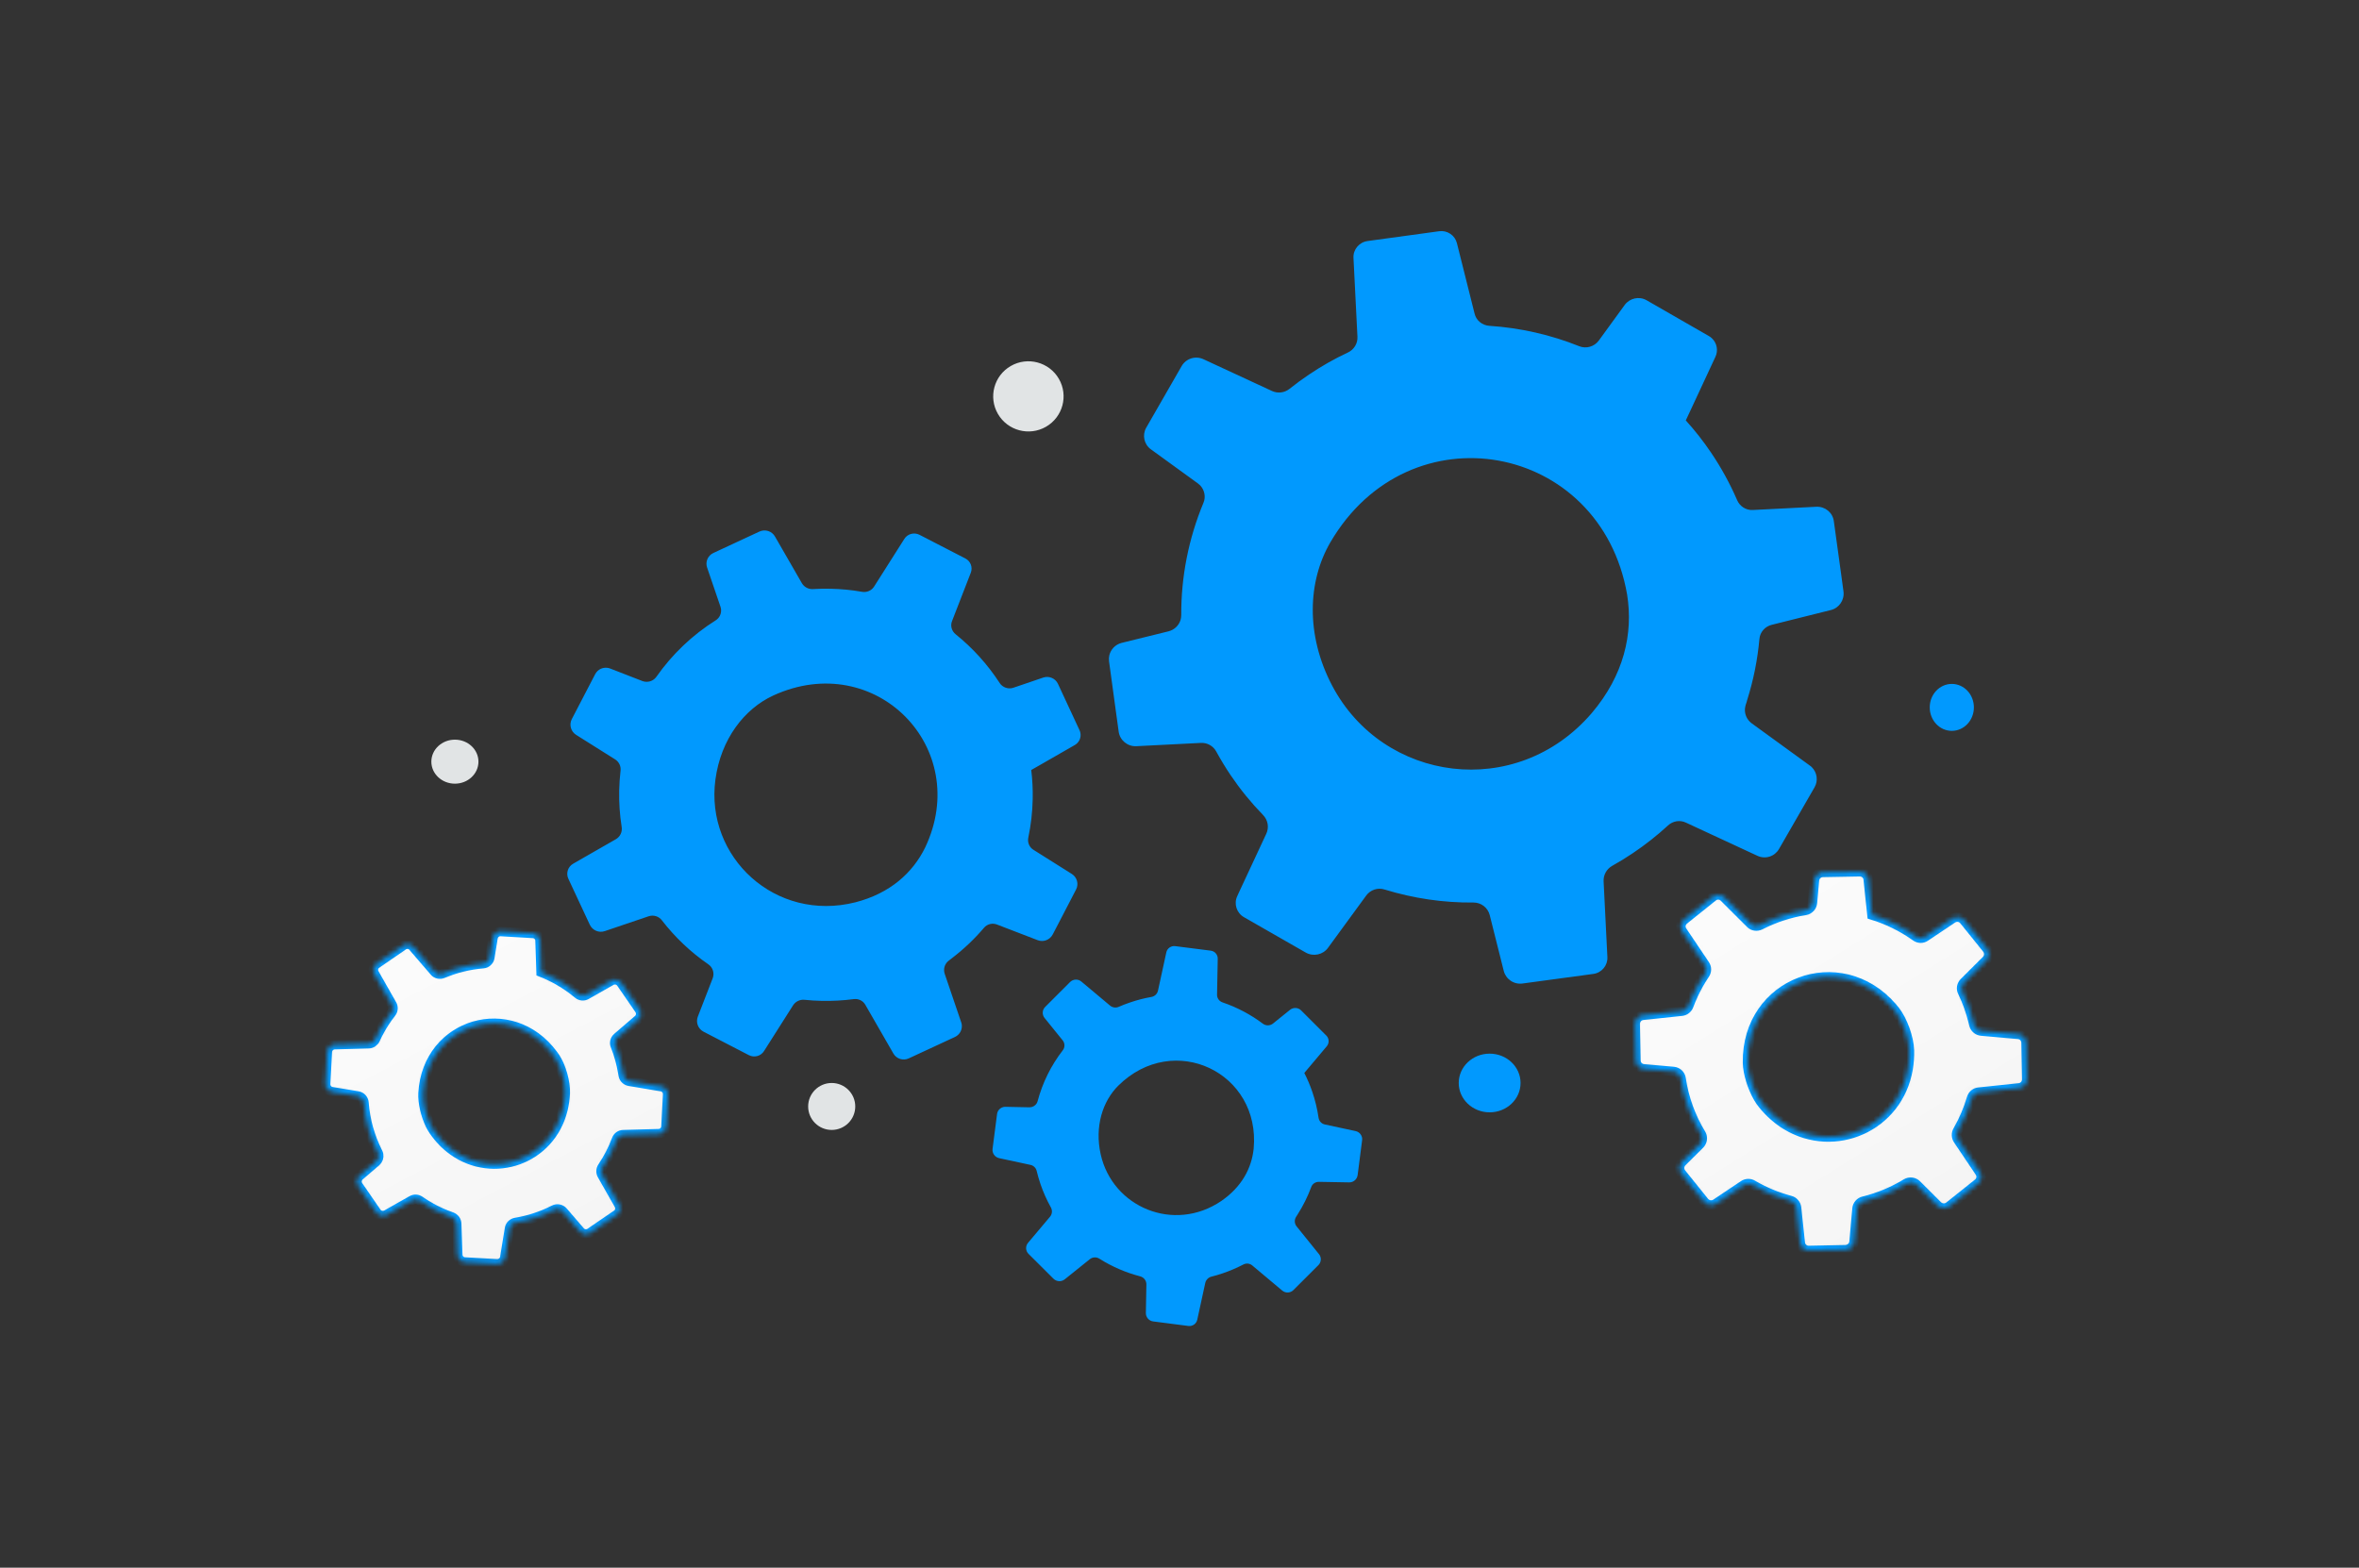 <svg width="498" height="331" viewBox="0 0 498 331" fill="none" xmlns="http://www.w3.org/2000/svg">
<rect x="0" y="0" width="498" height="331" fill="#333333" stroke="none"/>
<g clip-path="url(#clip0_426_290)">
<path d="M249.465 77.275L242.147 90.006L241.973 90.308C241.092 91.865 241.514 93.824 242.953 94.867L252.892 102.077C253.058 102.196 253.207 102.326 253.345 102.464C254.283 103.448 254.599 104.911 254.051 106.179C250.924 113.704 249.326 121.754 249.369 129.894C249.364 130.223 249.317 130.55 249.229 130.868C248.888 132.039 247.925 132.98 246.709 133.292L236.752 135.749C235.443 136.083 234.46 137.143 234.176 138.402C234.102 138.787 234.069 139.206 234.125 139.629L236.158 154.474C236.403 156.297 238.036 157.654 239.9 157.552L253.528 156.858C254.186 156.825 254.839 156.98 255.412 157.304C255.984 157.628 256.452 158.108 256.761 158.688C257.699 160.384 258.692 162.042 259.792 163.67C261.815 166.666 264.102 169.476 266.626 172.067L266.637 172.081C267.672 173.144 267.945 174.701 267.321 176.041L261.482 188.57L261.196 189.202C260.432 190.804 261.04 192.763 262.609 193.655L275.651 201.126C277.246 202.024 279.275 201.605 280.353 200.123L288.404 189.1C289.298 187.872 290.879 187.352 292.306 187.817C298.379 189.686 304.712 190.626 311.074 190.561C311.861 190.56 312.626 190.822 313.246 191.305C313.866 191.788 314.305 192.465 314.494 193.227L317.447 204.985C317.661 205.841 318.185 206.588 318.919 207.081C319.652 207.575 320.543 207.78 321.419 207.658L336.375 205.633C338.142 205.388 339.425 203.834 339.33 202.077L338.532 186.105C338.457 184.75 339.17 183.476 340.357 182.807C341.834 181.985 343.276 181.1 344.678 180.155C347.301 178.395 349.785 176.439 352.111 174.304C353.14 173.341 354.645 173.082 355.92 173.693L371.019 180.703C371.818 181.073 372.726 181.13 373.565 180.865C374.404 180.6 375.113 180.031 375.552 179.271L383.072 166.214C383.859 164.83 383.597 163.076 382.482 161.984C382.366 161.874 382.24 161.75 382.092 161.659L369.828 152.748C368.684 151.925 368.13 150.517 368.445 149.151C368.469 149.032 368.493 148.91 368.539 148.794C368.657 148.443 368.773 148.113 368.859 147.742C370.17 143.578 371.03 139.285 371.422 134.938C371.529 133.484 372.599 132.263 374.044 131.92L386.502 128.808C388.269 128.374 389.419 126.66 389.168 124.859L388.722 121.558L387.133 110.039C386.896 108.23 385.296 106.919 383.461 106.998L370.036 107.681C368.602 107.766 367.297 106.924 366.725 105.611C365.2 102.09 363.35 98.719 361.198 95.54C359.589 93.16 357.812 90.896 355.881 88.766L357.11 86.139L362.129 75.353C362.764 74.024 362.458 72.451 361.433 71.465C361.22 71.251 360.976 71.069 360.709 70.926L347.585 63.384C346.024 62.506 344.056 62.948 342.998 64.371L337.51 71.914C336.582 73.186 334.864 73.69 333.4 73.105C327.347 70.678 320.945 69.224 314.435 68.797C312.897 68.701 311.623 67.651 311.289 66.199L307.564 51.335C307.359 50.532 306.865 49.832 306.176 49.369C305.487 48.905 304.651 48.71 303.827 48.822L288.712 50.892C286.92 51.134 285.623 52.696 285.729 54.467L286.564 71.085C286.649 72.514 285.838 73.835 284.525 74.444C281.724 75.74 278.999 77.298 276.339 79.085C274.921 80.037 273.543 81.047 272.209 82.112C271.699 82.517 271.086 82.773 270.439 82.853C269.793 82.932 269.136 82.832 268.543 82.564L254.065 75.85C253.259 75.47 252.338 75.405 251.486 75.669C250.634 75.933 249.913 76.506 249.465 77.275ZM281.209 144.735C275.593 134.024 276.085 122.705 280.832 114.533C297.517 85.917 337.929 93.388 343.497 125.551C344.819 133.801 342.81 142.591 336.008 150.586C320.105 169.08 291.957 165.202 281.209 144.735ZM160.332 112.229L150.809 116.659L150.582 116.764C149.426 117.311 148.863 118.628 149.273 119.826L152.099 128.111C152.147 128.249 152.181 128.385 152.204 128.522C152.346 129.482 151.926 130.465 151.083 130.981C146.156 134.083 141.9 138.136 138.566 142.902C138.427 143.091 138.264 143.263 138.082 143.412C137.738 143.683 137.33 143.861 136.897 143.927C136.464 143.994 136.021 143.948 135.611 143.794L128.786 141.145C128.349 140.982 127.876 140.941 127.418 141.028C126.96 141.115 126.535 141.325 126.188 141.637C125.973 141.838 125.792 142.073 125.652 142.332L120.714 151.83C120.104 152.994 120.497 154.456 121.627 155.161L129.868 160.345C130.265 160.596 130.583 160.954 130.783 161.378C130.984 161.802 131.059 162.274 131 162.739C130.843 164.118 130.747 165.503 130.714 166.89C130.658 169.468 130.833 172.047 131.237 174.594L131.238 174.606C131.321 175.112 131.248 175.632 131.027 176.095C130.806 176.558 130.449 176.943 130.003 177.198L121.426 182.116L120.998 182.368C119.89 182.99 119.438 184.382 119.986 185.546L124.515 195.256C125.075 196.434 126.432 197.021 127.672 196.599L136.92 193.467C137.949 193.117 139.086 193.462 139.727 194.319C142.501 197.899 145.809 201.046 149.548 203.617C150.008 203.939 150.347 204.405 150.509 204.942C150.672 205.478 150.649 206.053 150.445 206.576L147.317 214.649C147.089 215.237 147.087 215.888 147.311 216.477C147.535 217.065 147.971 217.551 148.533 217.839L158.097 222.79C159.23 223.372 160.62 222.991 161.289 221.927L167.413 212.278C167.667 211.875 168.029 211.552 168.458 211.344C168.887 211.136 169.365 211.052 169.839 211.101C171.031 211.227 172.237 211.301 173.456 211.325C175.713 211.374 177.97 211.251 180.208 210.958C181.206 210.819 182.192 211.285 182.684 212.164L188.603 222.448C188.917 222.991 189.423 223.397 190.023 223.587C190.622 223.776 191.271 223.735 191.841 223.471L201.617 218.936C202.115 218.698 202.522 218.305 202.775 217.815C203.028 217.325 203.113 216.766 203.018 216.224C202.995 216.112 202.972 215.988 202.924 215.874L199.443 205.643C199.115 204.694 199.372 203.645 200.12 202.977C200.183 202.917 200.247 202.856 200.322 202.807C200.536 202.65 200.74 202.506 200.943 202.324C203.426 200.432 205.699 198.279 207.722 195.902C208.384 195.098 209.512 194.824 210.497 195.216L219.052 198.509C220.263 198.981 221.641 198.452 222.238 197.298L223.34 195.188L227.165 187.813C227.773 186.66 227.38 185.239 226.276 184.533L218.159 179.425C217.287 178.887 216.873 177.86 217.081 176.859C217.644 174.179 217.955 171.453 218.01 168.715C218.053 166.665 217.95 164.615 217.701 162.58L219.503 161.551L226.882 157.314C227.325 157.066 227.678 156.687 227.893 156.229C228.107 155.77 228.173 155.257 228.08 154.76C228.045 154.547 227.978 154.341 227.881 154.148L223.333 144.364C222.784 143.211 221.453 142.662 220.248 143.059L213.933 145.21C212.866 145.572 211.656 145.162 211.043 144.22C208.511 140.32 205.375 136.846 201.751 133.927C200.893 133.24 200.582 132.105 200.987 131.121L204.945 120.918C205.157 120.365 205.158 119.754 204.947 119.201C204.736 118.648 204.328 118.191 203.802 117.918L194.126 112.927C192.979 112.333 191.578 112.713 190.909 113.791L184.54 123.832C184 124.701 182.981 125.139 181.964 124.956C179.795 124.564 177.56 124.355 175.271 124.308C174.051 124.282 172.83 124.306 171.612 124.38C171.147 124.407 170.684 124.306 170.273 124.087C169.863 123.869 169.521 123.541 169.285 123.141L163.605 113.285C163.292 112.732 162.781 112.317 162.175 112.121C161.569 111.926 160.911 111.965 160.332 112.229ZM151.025 164.622C152.168 156.067 157.125 149.663 163.267 146.84C184.813 136.981 205.317 157.915 195.296 178.971C192.664 184.328 187.864 188.635 180.595 190.511C163.683 194.783 148.855 180.976 151.025 164.622ZM225.905 207.344L220.753 212.495L220.631 212.617C220.33 212.92 220.151 213.323 220.129 213.748C220.106 214.174 220.242 214.593 220.509 214.926L224.332 219.656C224.396 219.734 224.45 219.816 224.499 219.899C224.821 220.491 224.782 221.232 224.356 221.768C221.884 224.962 220.078 228.616 219.043 232.515C218.998 232.672 218.933 232.823 218.85 232.963C218.691 233.222 218.467 233.434 218.201 233.581C217.934 233.727 217.634 233.803 217.33 233.8L212.246 233.694C211.922 233.691 211.604 233.777 211.326 233.943C211.049 234.108 210.822 234.346 210.67 234.632C210.578 234.814 210.516 235.01 210.487 235.213L209.537 242.579C209.481 243.019 209.593 243.465 209.851 243.827C210.109 244.189 210.493 244.441 210.929 244.534L217.542 245.956C217.861 246.025 218.153 246.183 218.385 246.412C218.618 246.641 218.779 246.931 218.852 247.248C219.081 248.181 219.342 249.102 219.657 250.023C220.238 251.717 220.968 253.356 221.84 254.921L221.844 254.93C222.019 255.24 222.095 255.596 222.062 255.95C222.029 256.305 221.888 256.641 221.658 256.913L217.241 262.158L217.022 262.423C216.744 262.751 216.6 263.171 216.619 263.599C216.637 264.028 216.817 264.434 217.122 264.737L222.396 269.991C223.043 270.626 224.069 270.687 224.776 270.116L230.057 265.877C230.341 265.647 230.691 265.512 231.056 265.492C231.422 265.472 231.784 265.568 232.091 265.766C234.756 267.446 237.666 268.704 240.718 269.495C241.095 269.596 241.427 269.82 241.661 270.131C241.896 270.442 242.018 270.823 242.01 271.212L241.9 277.219C241.892 277.656 242.046 278.081 242.333 278.412C242.62 278.743 243.02 278.956 243.455 279.01L250.875 279.966C251.297 280.019 251.724 279.913 252.071 279.669C252.418 279.424 252.66 279.058 252.75 278.644L254.437 270.898C254.507 270.575 254.665 270.278 254.895 270.041C255.125 269.803 255.417 269.635 255.738 269.554C256.551 269.351 257.356 269.112 258.149 268.84C259.632 268.336 261.075 267.72 262.464 266.997C263.081 266.669 263.836 266.739 264.367 267.195L270.685 272.495C271.02 272.774 271.447 272.919 271.883 272.9C272.319 272.881 272.732 272.7 273.04 272.393L278.331 267.112C278.599 266.839 278.77 266.485 278.818 266.106C278.866 265.726 278.788 265.342 278.596 265.011C278.555 264.943 278.51 264.868 278.451 264.806L273.736 258.961C273.295 258.421 273.212 257.675 273.54 257.062C273.567 257.008 273.594 256.953 273.631 256.903C273.733 256.75 273.832 256.607 273.921 256.441C275.087 254.617 276.055 252.673 276.806 250.643C277.045 249.961 277.715 249.514 278.451 249.536L284.817 249.65C285.719 249.67 286.491 248.998 286.605 248.103L286.818 246.466L287.55 240.749C287.67 239.853 287.074 239.018 286.186 238.82L279.673 237.419C278.975 237.275 278.46 236.704 278.356 236.002C278.082 234.121 277.633 232.269 277.015 230.471C276.553 229.124 275.996 227.812 275.348 226.544L276.276 225.445L280.075 220.929C280.304 220.662 280.444 220.331 280.474 219.981C280.505 219.631 280.425 219.28 280.246 218.978C280.174 218.848 280.08 218.734 279.969 218.627L274.665 213.328C274.031 212.706 273.032 212.665 272.341 213.21L268.738 216.113C268.129 216.603 267.241 216.622 266.617 216.154C264.034 214.213 261.158 212.693 258.098 211.651C257.374 211.406 256.9 210.74 256.928 210.002L257.071 202.409C257.077 201.998 256.931 201.6 256.661 201.289C256.392 200.978 256.017 200.778 255.608 200.725L248.105 199.77C247.216 199.655 246.393 200.235 246.215 201.097L244.462 209.157C244.318 209.852 243.758 210.38 243.051 210.502C241.543 210.762 240.036 211.157 238.532 211.67C237.73 211.943 236.94 212.249 236.163 212.587C235.867 212.715 235.541 212.759 235.221 212.714C234.901 212.669 234.6 212.536 234.35 212.332L228.291 207.254C227.954 206.968 227.522 206.819 227.08 206.836C226.638 206.852 226.219 207.034 225.905 207.344ZM232.36 243.718C231.059 237.868 232.762 232.514 236.091 229.214C247.783 217.666 266.157 226.445 264.656 242.555C264.221 246.674 262.12 250.622 257.829 253.573C247.823 260.377 234.853 254.897 232.36 243.718Z" fill="#0199FE"/>
<mask id="path-2-inside-1_426_290" fill="white">
<path d="M345.198 216.21L345.346 223.752L345.35 223.931C345.36 224.373 345.533 224.795 345.835 225.118C346.138 225.441 346.549 225.641 346.991 225.68L353.286 226.235C353.391 226.244 353.491 226.261 353.588 226.287C354.262 226.473 354.79 227.033 354.884 227.738C355.496 231.875 356.932 235.848 359.107 239.423C359.195 239.573 359.26 239.731 359.303 239.89C359.381 240.194 359.379 240.514 359.297 240.818C359.215 241.122 359.056 241.399 358.835 241.624L355.095 245.335C354.86 245.574 354.695 245.873 354.619 246.199C354.542 246.525 354.557 246.866 354.661 247.184C354.73 247.375 354.827 247.567 354.965 247.74L359.799 253.745C360.088 254.103 360.503 254.34 360.959 254.409C361.416 254.477 361.882 254.372 362.265 254.114L368.093 250.212C368.374 250.024 368.703 249.919 369.042 249.911C369.38 249.903 369.714 249.99 370.004 250.164C372.473 251.616 375.131 252.723 377.901 253.456L377.909 253.459C378.268 253.551 378.59 253.751 378.831 254.031C379.073 254.31 379.223 254.657 379.261 255.024L380.01 262.084L380.052 262.438C380.139 263.346 380.928 264.048 381.857 264.027L389.594 263.872C390.535 263.846 391.318 263.126 391.403 262.19L392.032 255.207C392.064 254.83 392.215 254.472 392.463 254.186C392.711 253.9 393.044 253.699 393.414 253.613C396.592 252.836 399.63 251.573 402.42 249.868C402.767 249.66 403.174 249.573 403.575 249.623C403.977 249.672 404.35 249.854 404.636 250.141L409.053 254.543C409.375 254.864 409.804 255.055 410.259 255.079C410.713 255.103 411.16 254.958 411.514 254.673L417.574 249.834C417.918 249.559 418.146 249.165 418.212 248.73C418.279 248.296 418.18 247.852 417.935 247.487L413.348 240.66C413.157 240.376 413.049 240.044 413.037 239.702C413.024 239.36 413.108 239.022 413.278 238.724C414.519 236.563 415.502 234.265 416.208 231.877C416.406 231.18 417.003 230.669 417.726 230.602L426.245 229.706C426.695 229.657 427.111 229.443 427.411 229.105C427.711 228.766 427.873 228.328 427.865 227.877L427.721 220.14C427.71 219.744 427.568 219.362 427.318 219.053C427.068 218.745 426.724 218.527 426.338 218.432C426.257 218.414 426.168 218.393 426.08 218.391L418.306 217.701C417.583 217.64 416.966 217.165 416.743 216.481C416.722 216.421 416.7 216.363 416.691 216.299C416.65 216.112 416.613 215.937 416.552 215.751C416.027 213.57 415.268 211.453 414.289 209.434C413.951 208.763 414.098 207.945 414.644 207.411L419.315 202.752C419.978 202.095 420.031 201.035 419.443 200.308L418.37 198.97L414.614 194.315C414.03 193.579 412.976 193.424 412.188 193.944L406.446 197.789C405.835 198.204 405.037 198.178 404.437 197.75C401.623 195.738 398.499 194.198 395.188 193.189L395.034 191.708L394.387 185.63C394.352 185.267 394.204 184.925 393.964 184.651C393.724 184.376 393.404 184.183 393.048 184.099C392.897 184.061 392.742 184.045 392.586 184.052L384.797 184.193C383.876 184.218 383.124 184.933 383.035 185.838L382.614 190.61C382.542 191.415 381.919 192.091 381.116 192.221C377.802 192.748 374.593 193.797 371.608 195.327C370.903 195.689 370.062 195.564 369.531 195.012L363.947 189.446C363.643 189.146 363.239 188.968 362.812 188.945C362.385 188.923 361.965 189.058 361.631 189.324L355.512 194.226C354.785 194.804 354.628 195.836 355.145 196.589L359.919 203.69C360.335 204.298 360.328 205.093 359.91 205.707C359.018 207.018 358.229 208.424 357.53 209.914C357.157 210.707 356.817 211.516 356.511 212.338C356.393 212.651 356.191 212.925 355.927 213.131C355.662 213.337 355.346 213.466 355.013 213.504L346.847 214.366C346.391 214.413 345.969 214.629 345.664 214.97C345.359 215.311 345.193 215.753 345.198 216.21ZM377.091 237.558C375.306 236.472 373.634 235.023 372.135 233.182C371.811 232.795 371.499 232.325 371.193 231.816C369.905 229.61 368.949 226.573 368.916 224.349C368.688 207.337 388.496 199.964 399.479 212.666C399.657 212.877 399.835 213.088 400.009 213.307C401.646 215.34 403.023 219.166 403.086 221.768C403.118 223.075 403.027 224.383 402.815 225.674C400.705 238.019 387.259 243.74 377.091 237.558Z"/>
</mask>
<path d="M345.198 216.21L345.346 223.752L345.35 223.931C345.36 224.373 345.533 224.795 345.835 225.118C346.138 225.441 346.549 225.641 346.991 225.68L353.286 226.235C353.391 226.244 353.491 226.261 353.588 226.287C354.262 226.473 354.79 227.033 354.884 227.738C355.496 231.875 356.932 235.848 359.107 239.423C359.195 239.573 359.26 239.731 359.303 239.89C359.381 240.194 359.379 240.514 359.297 240.818C359.215 241.122 359.056 241.399 358.835 241.624L355.095 245.335C354.86 245.574 354.695 245.873 354.619 246.199C354.542 246.525 354.557 246.866 354.661 247.184C354.73 247.375 354.827 247.567 354.965 247.74L359.799 253.745C360.088 254.103 360.503 254.34 360.959 254.409C361.416 254.477 361.882 254.372 362.265 254.114L368.093 250.212C368.374 250.024 368.703 249.919 369.042 249.911C369.38 249.903 369.714 249.99 370.004 250.164C372.473 251.616 375.131 252.723 377.901 253.456L377.909 253.459C378.268 253.551 378.59 253.751 378.831 254.031C379.073 254.31 379.223 254.657 379.261 255.024L380.01 262.084L380.052 262.438C380.139 263.346 380.928 264.048 381.857 264.027L389.594 263.872C390.535 263.846 391.318 263.126 391.403 262.19L392.032 255.207C392.064 254.83 392.215 254.472 392.463 254.186C392.711 253.9 393.044 253.699 393.414 253.613C396.592 252.836 399.63 251.573 402.42 249.868C402.767 249.66 403.174 249.573 403.575 249.623C403.977 249.672 404.35 249.854 404.636 250.141L409.053 254.543C409.375 254.864 409.804 255.055 410.259 255.079C410.713 255.103 411.16 254.958 411.514 254.673L417.574 249.834C417.918 249.559 418.146 249.165 418.212 248.73C418.279 248.296 418.18 247.852 417.935 247.487L413.348 240.66C413.157 240.376 413.049 240.044 413.037 239.702C413.024 239.36 413.108 239.022 413.278 238.724C414.519 236.563 415.502 234.265 416.208 231.877C416.406 231.18 417.003 230.669 417.726 230.602L426.245 229.706C426.695 229.657 427.111 229.443 427.411 229.105C427.711 228.766 427.873 228.328 427.865 227.877L427.721 220.14C427.71 219.744 427.568 219.362 427.318 219.053C427.068 218.745 426.724 218.527 426.338 218.432C426.257 218.414 426.168 218.393 426.08 218.391L418.306 217.701C417.583 217.64 416.966 217.165 416.743 216.481C416.722 216.421 416.7 216.363 416.691 216.299C416.65 216.112 416.613 215.937 416.552 215.751C416.027 213.57 415.268 211.453 414.289 209.434C413.951 208.763 414.098 207.945 414.644 207.411L419.315 202.752C419.978 202.095 420.031 201.035 419.443 200.308L418.37 198.97L414.614 194.315C414.03 193.579 412.976 193.424 412.188 193.944L406.446 197.789C405.835 198.204 405.037 198.178 404.437 197.75C401.623 195.738 398.499 194.198 395.188 193.189L395.034 191.708L394.387 185.63C394.352 185.267 394.204 184.925 393.964 184.651C393.724 184.376 393.404 184.183 393.048 184.099C392.897 184.061 392.742 184.045 392.586 184.052L384.797 184.193C383.876 184.218 383.124 184.933 383.035 185.838L382.614 190.61C382.542 191.415 381.919 192.091 381.116 192.221C377.802 192.748 374.593 193.797 371.608 195.327C370.903 195.689 370.062 195.564 369.531 195.012L363.947 189.446C363.643 189.146 363.239 188.968 362.812 188.945C362.385 188.923 361.965 189.058 361.631 189.324L355.512 194.226C354.785 194.804 354.628 195.836 355.145 196.589L359.919 203.69C360.335 204.298 360.328 205.093 359.91 205.707C359.018 207.018 358.229 208.424 357.53 209.914C357.157 210.707 356.817 211.516 356.511 212.338C356.393 212.651 356.191 212.925 355.927 213.131C355.662 213.337 355.346 213.466 355.013 213.504L346.847 214.366C346.391 214.413 345.969 214.629 345.664 214.97C345.359 215.311 345.193 215.753 345.198 216.21ZM377.091 237.558C375.306 236.472 373.634 235.023 372.135 233.182C371.811 232.795 371.499 232.325 371.193 231.816C369.905 229.61 368.949 226.573 368.916 224.349C368.688 207.337 388.496 199.964 399.479 212.666C399.657 212.877 399.835 213.088 400.009 213.307C401.646 215.34 403.023 219.166 403.086 221.768C403.118 223.075 403.027 224.383 402.815 225.674C400.705 238.019 387.259 243.74 377.091 237.558Z" fill="url(#paint0_linear_426_290)" stroke="#0199FE" stroke-width="2" mask="url(#path-2-inside-1_426_290)"/>
<mask id="path-3-inside-2_426_290" fill="white">
<path d="M69.098 222.078L68.75 228.698L68.743 228.856C68.724 229.244 68.848 229.625 69.091 229.928C69.335 230.231 69.682 230.435 70.066 230.5L75.532 231.41C75.623 231.425 75.71 231.447 75.793 231.476C76.37 231.685 76.796 232.211 76.833 232.835C77.108 236.505 78.112 240.084 79.786 243.363C79.854 243.5 79.9 243.643 79.928 243.785C79.978 244.057 79.956 244.337 79.865 244.598C79.774 244.858 79.617 245.091 79.41 245.274L75.907 248.275C75.686 248.47 75.524 248.722 75.436 249.002C75.349 249.283 75.341 249.582 75.412 249.867C75.461 250.039 75.533 250.214 75.642 250.374L79.487 255.964C79.716 256.297 80.062 256.533 80.457 256.624C80.852 256.715 81.266 256.654 81.619 256.454L86.957 253.426C87.215 253.28 87.51 253.21 87.806 253.226C88.103 253.241 88.388 253.341 88.63 253.513C90.695 254.95 92.946 256.1 95.323 256.93L95.329 256.934C95.637 257.039 95.906 257.236 96.099 257.497C96.292 257.758 96.401 258.072 96.412 258.397L96.621 264.635L96.635 264.949C96.647 265.34 96.805 265.712 97.078 265.993C97.351 266.273 97.72 266.441 98.112 266.463L104.882 266.848C105.281 266.869 105.673 266.742 105.984 266.493C106.296 266.243 106.504 265.888 106.569 265.495L107.559 259.417C107.61 259.089 107.764 258.786 107.999 258.552C108.234 258.317 108.538 258.163 108.867 258.112C111.692 257.646 114.426 256.743 116.972 255.436C117.623 255.111 118.411 255.265 118.891 255.824L122.473 259.981C122.732 260.283 123.094 260.48 123.49 260.531C123.886 260.583 124.287 260.486 124.615 260.26L130.216 256.427C130.534 256.207 130.758 255.876 130.843 255.5C130.929 255.124 130.87 254.729 130.678 254.394L127.102 248.101C126.952 247.839 126.879 247.542 126.89 247.241C126.9 246.941 126.995 246.649 127.162 246.399C128.384 244.587 129.388 242.638 130.154 240.593C130.258 240.301 130.448 240.048 130.699 239.867C130.95 239.685 131.251 239.585 131.561 239.578L139.061 239.366C139.458 239.354 139.835 239.194 140.119 238.917C140.403 238.64 140.572 238.268 140.592 237.873L140.954 231.08C140.969 230.732 140.87 230.388 140.672 230.101C140.473 229.814 140.186 229.6 139.854 229.49C139.784 229.469 139.708 229.444 139.631 229.437L132.882 228.308C132.575 228.26 132.29 228.123 132.06 227.914C131.831 227.705 131.669 227.434 131.594 227.133C131.579 227.079 131.563 227.027 131.559 226.97C131.535 226.803 131.514 226.647 131.473 226.481C131.151 224.533 130.621 222.626 129.893 220.79C129.64 220.18 129.82 219.472 130.332 219.041L134.707 215.272C135.327 214.741 135.441 213.815 134.972 213.138L134.12 211.893L131.132 207.559C130.907 207.23 130.567 206.997 130.178 206.907C129.79 206.817 129.382 206.875 129.034 207.071L123.776 210.054C123.216 210.378 122.52 210.3 122.023 209.885C120.692 208.77 119.261 207.781 117.748 206.93C116.615 206.293 115.44 205.736 114.229 205.264L114.187 203.954L114.006 198.583C113.998 198.263 113.89 197.954 113.698 197.697C113.506 197.441 113.238 197.25 112.932 197.152C112.803 197.108 112.668 197.084 112.532 197.079L105.717 196.679C104.911 196.638 104.209 197.214 104.074 198.001L103.405 202.156C103.291 202.857 102.704 203.408 101.995 203.467C99.067 203.706 96.196 204.41 93.49 205.55C92.853 205.82 92.125 205.654 91.696 205.134L87.168 199.879C86.923 199.596 86.582 199.413 86.21 199.364C85.838 199.316 85.462 199.405 85.152 199.616L79.496 203.501C79.173 203.72 78.946 204.053 78.859 204.432C78.771 204.812 78.831 205.21 79.026 205.547L82.749 212.094C82.908 212.368 82.98 212.683 82.956 212.998C82.932 213.314 82.813 213.615 82.615 213.862C81.741 214.974 80.957 216.153 80.27 217.389C79.894 218.059 79.546 218.745 79.227 219.445C79.104 219.711 78.91 219.938 78.666 220.101C78.422 220.263 78.138 220.355 77.844 220.367L70.654 220.572C70.253 220.583 69.87 220.744 69.582 221.022C69.294 221.301 69.121 221.678 69.098 222.078ZM95.617 242.94C94.127 241.867 92.756 240.484 91.563 238.769C91.305 238.408 91.061 237.975 90.827 237.509C89.84 235.488 89.197 232.761 89.307 230.81C90.181 215.882 107.954 210.752 116.75 222.627C116.892 222.824 117.034 223.021 117.173 223.225C118.473 225.117 119.436 228.563 119.327 230.848C119.272 231.996 119.11 233.136 118.844 234.254C116.221 244.934 104.112 249.043 95.617 242.94Z"/>
</mask>
<path d="M69.098 222.078L68.75 228.698L68.743 228.856C68.724 229.244 68.848 229.625 69.091 229.928C69.335 230.231 69.682 230.435 70.066 230.5L75.532 231.41C75.623 231.425 75.71 231.447 75.793 231.476C76.37 231.685 76.796 232.211 76.833 232.835C77.108 236.505 78.112 240.084 79.786 243.363C79.854 243.5 79.9 243.643 79.928 243.785C79.978 244.057 79.956 244.337 79.865 244.598C79.774 244.858 79.617 245.091 79.41 245.274L75.907 248.275C75.686 248.47 75.524 248.722 75.436 249.002C75.349 249.283 75.341 249.582 75.412 249.867C75.461 250.039 75.533 250.214 75.642 250.374L79.487 255.964C79.716 256.297 80.062 256.533 80.457 256.624C80.852 256.715 81.266 256.654 81.619 256.454L86.957 253.426C87.215 253.28 87.51 253.21 87.806 253.226C88.103 253.241 88.388 253.341 88.63 253.513C90.695 254.95 92.946 256.1 95.323 256.93L95.329 256.934C95.637 257.039 95.906 257.236 96.099 257.497C96.292 257.758 96.401 258.072 96.412 258.397L96.621 264.635L96.635 264.949C96.647 265.34 96.805 265.712 97.078 265.993C97.351 266.273 97.72 266.441 98.112 266.463L104.882 266.848C105.281 266.869 105.673 266.742 105.984 266.493C106.296 266.243 106.504 265.888 106.569 265.495L107.559 259.417C107.61 259.089 107.764 258.786 107.999 258.552C108.234 258.317 108.538 258.163 108.867 258.112C111.692 257.646 114.426 256.743 116.972 255.436C117.623 255.111 118.411 255.265 118.891 255.824L122.473 259.981C122.732 260.283 123.094 260.48 123.49 260.531C123.886 260.583 124.287 260.486 124.615 260.26L130.216 256.427C130.534 256.207 130.758 255.876 130.843 255.5C130.929 255.124 130.87 254.729 130.678 254.394L127.102 248.101C126.952 247.839 126.879 247.542 126.89 247.241C126.9 246.941 126.995 246.649 127.162 246.399C128.384 244.587 129.388 242.638 130.154 240.593C130.258 240.301 130.448 240.048 130.699 239.867C130.95 239.685 131.251 239.585 131.561 239.578L139.061 239.366C139.458 239.354 139.835 239.194 140.119 238.917C140.403 238.64 140.572 238.268 140.592 237.873L140.954 231.08C140.969 230.732 140.87 230.388 140.672 230.101C140.473 229.814 140.186 229.6 139.854 229.49C139.784 229.469 139.708 229.444 139.631 229.437L132.882 228.308C132.575 228.26 132.29 228.123 132.06 227.914C131.831 227.705 131.669 227.434 131.594 227.133C131.579 227.079 131.563 227.027 131.559 226.97C131.535 226.803 131.514 226.647 131.473 226.481C131.151 224.533 130.621 222.626 129.893 220.79C129.64 220.18 129.82 219.472 130.332 219.041L134.707 215.272C135.327 214.741 135.441 213.815 134.972 213.138L134.12 211.893L131.132 207.559C130.907 207.23 130.567 206.997 130.178 206.907C129.79 206.817 129.382 206.875 129.034 207.071L123.776 210.054C123.216 210.378 122.52 210.3 122.023 209.885C120.692 208.77 119.261 207.781 117.748 206.93C116.615 206.293 115.44 205.736 114.229 205.264L114.187 203.954L114.006 198.583C113.998 198.263 113.89 197.954 113.698 197.697C113.506 197.441 113.238 197.25 112.932 197.152C112.803 197.108 112.668 197.084 112.532 197.079L105.717 196.679C104.911 196.638 104.209 197.214 104.074 198.001L103.405 202.156C103.291 202.857 102.704 203.408 101.995 203.467C99.067 203.706 96.196 204.41 93.49 205.55C92.853 205.82 92.125 205.654 91.696 205.134L87.168 199.879C86.923 199.596 86.582 199.413 86.21 199.364C85.838 199.316 85.462 199.405 85.152 199.616L79.496 203.501C79.173 203.72 78.946 204.053 78.859 204.432C78.771 204.812 78.831 205.21 79.026 205.547L82.749 212.094C82.908 212.368 82.98 212.683 82.956 212.998C82.932 213.314 82.813 213.615 82.615 213.862C81.741 214.974 80.957 216.153 80.27 217.389C79.894 218.059 79.546 218.745 79.227 219.445C79.104 219.711 78.91 219.938 78.666 220.101C78.422 220.263 78.138 220.355 77.844 220.367L70.654 220.572C70.253 220.583 69.87 220.744 69.582 221.022C69.294 221.301 69.121 221.678 69.098 222.078ZM95.617 242.94C94.127 241.867 92.756 240.484 91.563 238.769C91.305 238.408 91.061 237.975 90.827 237.509C89.84 235.488 89.197 232.761 89.307 230.81C90.181 215.882 107.954 210.752 116.75 222.627C116.892 222.824 117.034 223.021 117.173 223.225C118.473 225.117 119.436 228.563 119.327 230.848C119.272 231.996 119.11 233.136 118.844 234.254C116.221 244.934 104.112 249.043 95.617 242.94Z" fill="url(#paint1_linear_426_290)" stroke="#0199FE" stroke-width="2" mask="url(#path-3-inside-2_426_290)"/>
<path d="M96.032 156.173C93.286 156.173 91.061 158.253 91.061 160.82C91.061 163.386 93.286 165.466 96.032 165.466C98.778 165.466 101.004 163.386 101.004 160.82C101.004 158.253 98.778 156.173 96.032 156.173Z" fill="#E1E4E5"/>
<path d="M412.04 144.401C409.466 144.401 407.38 146.62 407.38 149.358C407.38 152.095 409.466 154.314 412.04 154.314C414.615 154.314 416.701 152.095 416.701 149.358C416.701 146.62 414.615 144.401 412.04 144.401Z" fill="#0199FE"/>
<path d="M175.578 228.664C172.832 228.664 170.606 230.883 170.606 233.62C170.606 236.358 172.832 238.577 175.578 238.577C178.324 238.577 180.55 236.358 180.55 233.62C180.55 230.883 178.324 228.664 175.578 228.664Z" fill="#E1E4E5"/>
<path d="M220.816 90.105C217.262 92.15 212.718 90.936 210.666 87.393C208.614 83.85 209.832 79.32 213.386 77.274C216.939 75.229 221.484 76.443 223.535 79.986C225.587 83.529 224.37 88.059 220.816 90.105Z" fill="#E1E4E5"/>
<path d="M314.473 234.86C318.077 234.86 320.998 232.086 320.998 228.664C320.998 225.242 318.077 222.469 314.473 222.469C310.869 222.469 307.947 225.242 307.947 228.664C307.947 232.086 310.869 234.86 314.473 234.86Z" fill="#0199FE"/>
</g>
<defs>
<linearGradient id="paint0_linear_426_290" x1="339.388" y1="149.167" x2="454.191" y2="332.874" gradientUnits="userSpaceOnUse">
<stop stop-color="white"/>
<stop offset="1" stop-color="#EEEEEE"/>
</linearGradient>
<linearGradient id="paint1_linear_426_290" x1="68.251" y1="162.915" x2="157.032" y2="331.655" gradientUnits="userSpaceOnUse">
<stop stop-color="white"/>
<stop offset="1" stop-color="#EEEEEE"/>
</linearGradient>
<clipPath id="clip0_426_290">
<rect width="498" height="331" fill="white"/>
</clipPath>
</defs>
</svg>
